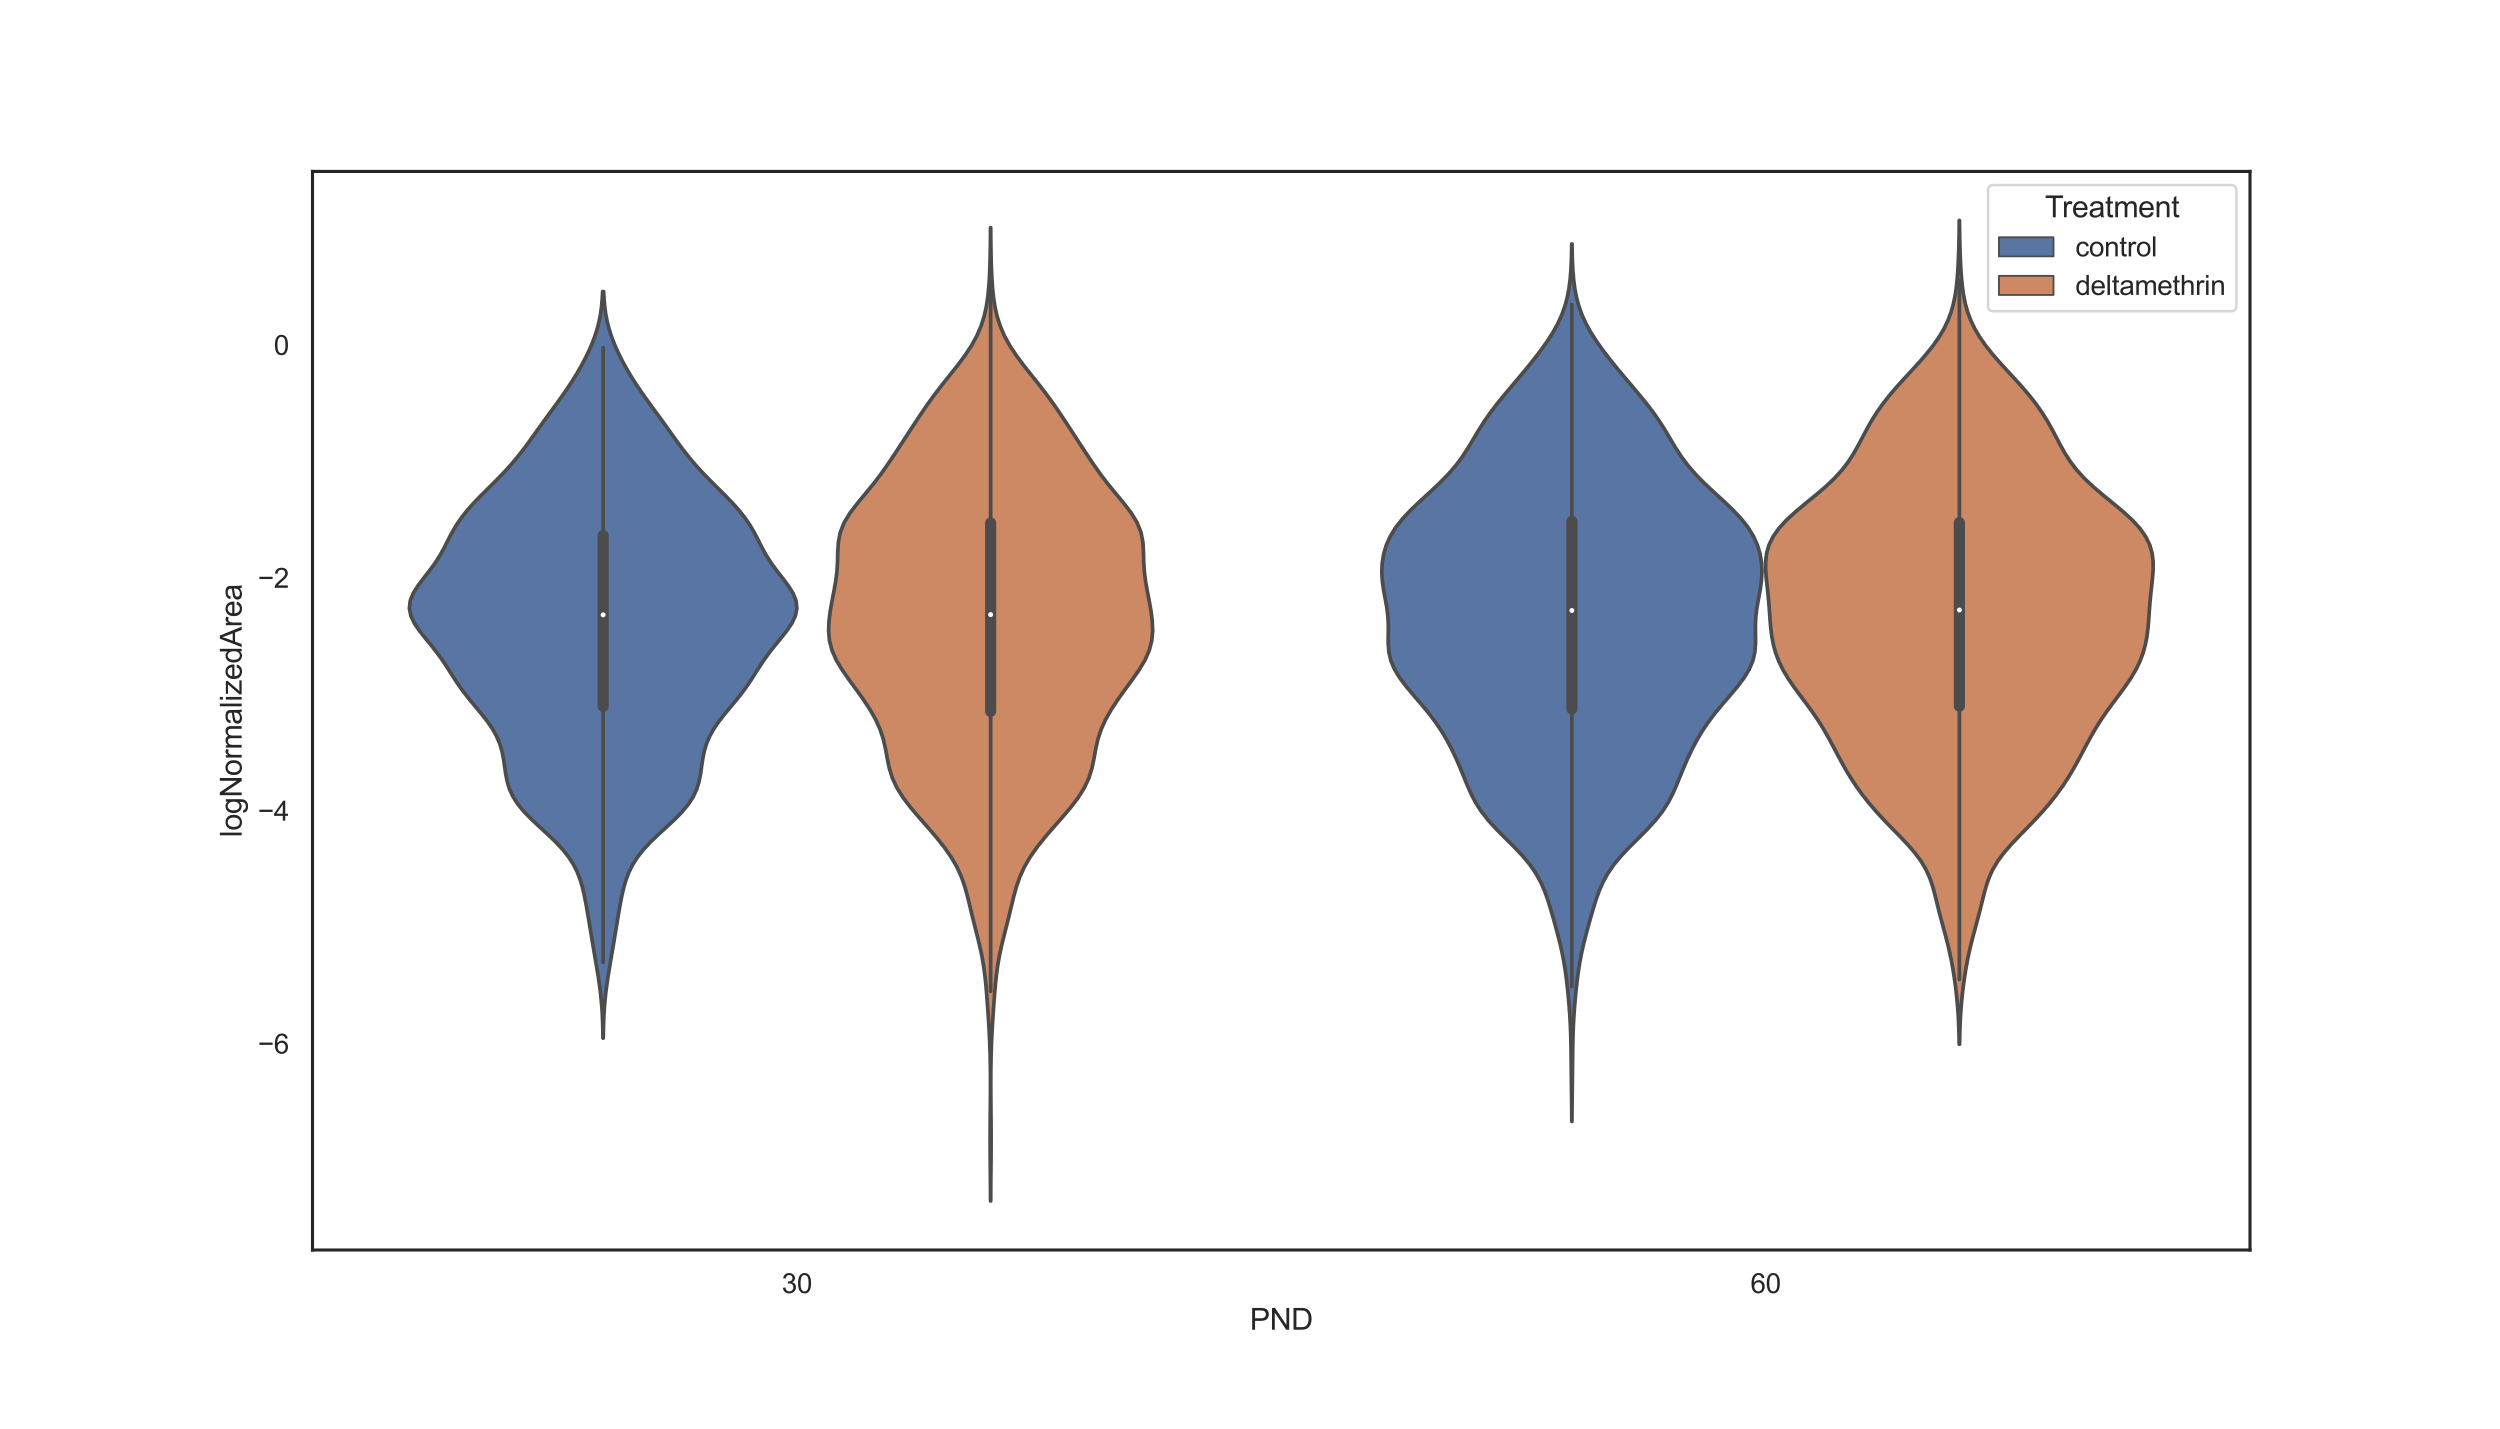 <?xml version="1.0" encoding="utf-8" standalone="no"?>
<!DOCTYPE svg PUBLIC "-//W3C//DTD SVG 1.1//EN"
  "http://www.w3.org/Graphics/SVG/1.1/DTD/svg11.dtd">
<svg xmlns:xlink="http://www.w3.org/1999/xlink" width="1008pt" height="576pt" viewBox="0 0 1008 576" xmlns="http://www.w3.org/2000/svg" version="1.1">
 <defs>
  <style type="text/css">*{stroke-linejoin: round; stroke-linecap: butt}</style>
 </defs>
 <g id="figure_1">
  <g id="patch_1">
   <path d="M 0 576 
L 1008 576 
L 1008 0 
L 0 0 
z
" style="fill: #ffffff"/>
  </g>
  <g id="axes_1">
   <g id="patch_2">
    <path d="M 126 504 
L 907.2 504 
L 907.2 69.12 
L 126 69.12 
z
" style="fill: #ffffff"/>
   </g>
   <g id="matplotlib.axis_1">
    <g id="xtick_1">
     <g id="text_1">
      <!-- 30 -->
      <g style="fill: #262626" transform="translate(315.183 521.374)scale(0.11 -0.11)">
       <defs>
        <path id="ArialMT-33" d="M 269 1209 
L 831 1284 
Q 928 806 1161 595 
Q 1394 384 1728 384 
Q 2125 384 2398 659 
Q 2672 934 2672 1341 
Q 2672 1728 2419 1979 
Q 2166 2231 1775 2231 
Q 1616 2231 1378 2169 
L 1441 2663 
Q 1497 2656 1531 2656 
Q 1891 2656 2178 2843 
Q 2466 3031 2466 3422 
Q 2466 3731 2256 3934 
Q 2047 4138 1716 4138 
Q 1388 4138 1169 3931 
Q 950 3725 888 3313 
L 325 3413 
Q 428 3978 793 4289 
Q 1159 4600 1703 4600 
Q 2078 4600 2393 4439 
Q 2709 4278 2876 4000 
Q 3044 3722 3044 3409 
Q 3044 3113 2884 2869 
Q 2725 2625 2413 2481 
Q 2819 2388 3044 2092 
Q 3269 1797 3269 1353 
Q 3269 753 2831 336 
Q 2394 -81 1725 -81 
Q 1122 -81 723 278 
Q 325 638 269 1209 
z
" transform="scale(0.016)"/>
        <path id="ArialMT-30" d="M 266 2259 
Q 266 3072 433 3567 
Q 600 4063 929 4331 
Q 1259 4600 1759 4600 
Q 2128 4600 2406 4451 
Q 2684 4303 2865 4023 
Q 3047 3744 3150 3342 
Q 3253 2941 3253 2259 
Q 3253 1453 3087 958 
Q 2922 463 2592 192 
Q 2263 -78 1759 -78 
Q 1097 -78 719 397 
Q 266 969 266 2259 
z
M 844 2259 
Q 844 1131 1108 757 
Q 1372 384 1759 384 
Q 2147 384 2411 759 
Q 2675 1134 2675 2259 
Q 2675 3391 2411 3762 
Q 2147 4134 1753 4134 
Q 1366 4134 1134 3806 
Q 844 3388 844 2259 
z
" transform="scale(0.016)"/>
       </defs>
       <use xlink:href="#ArialMT-33"/>
       <use xlink:href="#ArialMT-30" x="55.615"/>
      </g>
     </g>
    </g>
    <g id="xtick_2">
     <g id="text_2">
      <!-- 60 -->
      <g style="fill: #262626" transform="translate(705.783 521.374)scale(0.11 -0.11)">
       <defs>
        <path id="ArialMT-36" d="M 3184 3459 
L 2625 3416 
Q 2550 3747 2413 3897 
Q 2184 4138 1850 4138 
Q 1581 4138 1378 3988 
Q 1113 3794 959 3422 
Q 806 3050 800 2363 
Q 1003 2672 1297 2822 
Q 1591 2972 1913 2972 
Q 2475 2972 2870 2558 
Q 3266 2144 3266 1488 
Q 3266 1056 3080 686 
Q 2894 316 2569 119 
Q 2244 -78 1831 -78 
Q 1128 -78 684 439 
Q 241 956 241 2144 
Q 241 3472 731 4075 
Q 1159 4600 1884 4600 
Q 2425 4600 2770 4297 
Q 3116 3994 3184 3459 
z
M 888 1484 
Q 888 1194 1011 928 
Q 1134 663 1356 523 
Q 1578 384 1822 384 
Q 2178 384 2434 671 
Q 2691 959 2691 1453 
Q 2691 1928 2437 2201 
Q 2184 2475 1800 2475 
Q 1419 2475 1153 2201 
Q 888 1928 888 1484 
z
" transform="scale(0.016)"/>
       </defs>
       <use xlink:href="#ArialMT-36"/>
       <use xlink:href="#ArialMT-30" x="55.615"/>
      </g>
     </g>
    </g>
    <g id="text_3">
     <!-- PND -->
     <g style="fill: #262626" transform="translate(503.932 536.149)scale(0.12 -0.12)">
      <defs>
       <path id="ArialMT-50" d="M 494 0 
L 494 4581 
L 2222 4581 
Q 2678 4581 2919 4538 
Q 3256 4481 3484 4323 
Q 3713 4166 3852 3881 
Q 3991 3597 3991 3256 
Q 3991 2672 3619 2267 
Q 3247 1863 2275 1863 
L 1100 1863 
L 1100 0 
L 494 0 
z
M 1100 2403 
L 2284 2403 
Q 2872 2403 3119 2622 
Q 3366 2841 3366 3238 
Q 3366 3525 3220 3729 
Q 3075 3934 2838 4000 
Q 2684 4041 2272 4041 
L 1100 4041 
L 1100 2403 
z
" transform="scale(0.016)"/>
       <path id="ArialMT-4e" d="M 488 0 
L 488 4581 
L 1109 4581 
L 3516 984 
L 3516 4581 
L 4097 4581 
L 4097 0 
L 3475 0 
L 1069 3600 
L 1069 0 
L 488 0 
z
" transform="scale(0.016)"/>
       <path id="ArialMT-44" d="M 494 0 
L 494 4581 
L 2072 4581 
Q 2606 4581 2888 4516 
Q 3281 4425 3559 4188 
Q 3922 3881 4101 3404 
Q 4281 2928 4281 2316 
Q 4281 1794 4159 1391 
Q 4038 988 3847 723 
Q 3656 459 3429 307 
Q 3203 156 2883 78 
Q 2563 0 2147 0 
L 494 0 
z
M 1100 541 
L 2078 541 
Q 2531 541 2789 625 
Q 3047 709 3200 863 
Q 3416 1078 3536 1442 
Q 3656 1806 3656 2325 
Q 3656 3044 3420 3430 
Q 3184 3816 2847 3947 
Q 2603 4041 2063 4041 
L 1100 4041 
L 1100 541 
z
" transform="scale(0.016)"/>
      </defs>
      <use xlink:href="#ArialMT-50"/>
      <use xlink:href="#ArialMT-4e" x="66.699"/>
      <use xlink:href="#ArialMT-44" x="138.916"/>
     </g>
    </g>
   </g>
   <g id="matplotlib.axis_2">
    <g id="ytick_1">
     <g id="text_4">
      <!-- −6 -->
      <g style="fill: #262626" transform="translate(103.958 424.801)scale(0.11 -0.11)">
       <defs>
        <path id="ArialMT-2212" d="M 3381 1997 
L 356 1997 
L 356 2522 
L 3381 2522 
L 3381 1997 
z
" transform="scale(0.016)"/>
       </defs>
       <use xlink:href="#ArialMT-2212"/>
       <use xlink:href="#ArialMT-36" x="58.398"/>
      </g>
     </g>
    </g>
    <g id="ytick_2">
     <g id="text_5">
      <!-- −4 -->
      <g style="fill: #262626" transform="translate(103.958 330.898)scale(0.11 -0.11)">
       <defs>
        <path id="ArialMT-34" d="M 2069 0 
L 2069 1097 
L 81 1097 
L 81 1613 
L 2172 4581 
L 2631 4581 
L 2631 1613 
L 3250 1613 
L 3250 1097 
L 2631 1097 
L 2631 0 
L 2069 0 
z
M 2069 1613 
L 2069 3678 
L 634 1613 
L 2069 1613 
z
" transform="scale(0.016)"/>
       </defs>
       <use xlink:href="#ArialMT-2212"/>
       <use xlink:href="#ArialMT-34" x="58.398"/>
      </g>
     </g>
    </g>
    <g id="ytick_3">
     <g id="text_6">
      <!-- −2 -->
      <g style="fill: #262626" transform="translate(103.958 236.995)scale(0.11 -0.11)">
       <defs>
        <path id="ArialMT-32" d="M 3222 541 
L 3222 0 
L 194 0 
Q 188 203 259 391 
Q 375 700 629 1000 
Q 884 1300 1366 1694 
Q 2113 2306 2375 2664 
Q 2638 3022 2638 3341 
Q 2638 3675 2398 3904 
Q 2159 4134 1775 4134 
Q 1369 4134 1125 3890 
Q 881 3647 878 3216 
L 300 3275 
Q 359 3922 746 4261 
Q 1134 4600 1788 4600 
Q 2447 4600 2831 4234 
Q 3216 3869 3216 3328 
Q 3216 3053 3103 2787 
Q 2991 2522 2730 2228 
Q 2469 1934 1863 1422 
Q 1356 997 1212 845 
Q 1069 694 975 541 
L 3222 541 
z
" transform="scale(0.016)"/>
       </defs>
       <use xlink:href="#ArialMT-2212"/>
       <use xlink:href="#ArialMT-32" x="58.398"/>
      </g>
     </g>
    </g>
    <g id="ytick_4">
     <g id="text_7">
      <!-- 0 -->
      <g style="fill: #262626" transform="translate(110.383 143.093)scale(0.11 -0.11)">
       <use xlink:href="#ArialMT-30"/>
      </g>
     </g>
    </g>
    <g id="text_8">
     <!-- logNormalizedArea -->
     <g style="fill: #262626" transform="translate(97.433 337.581)rotate(-90)scale(0.12 -0.12)">
      <defs>
       <path id="ArialMT-6c" d="M 409 0 
L 409 4581 
L 972 4581 
L 972 0 
L 409 0 
z
" transform="scale(0.016)"/>
       <path id="ArialMT-6f" d="M 213 1659 
Q 213 2581 725 3025 
Q 1153 3394 1769 3394 
Q 2453 3394 2887 2945 
Q 3322 2497 3322 1706 
Q 3322 1066 3130 698 
Q 2938 331 2570 128 
Q 2203 -75 1769 -75 
Q 1072 -75 642 372 
Q 213 819 213 1659 
z
M 791 1659 
Q 791 1022 1069 705 
Q 1347 388 1769 388 
Q 2188 388 2466 706 
Q 2744 1025 2744 1678 
Q 2744 2294 2464 2611 
Q 2184 2928 1769 2928 
Q 1347 2928 1069 2612 
Q 791 2297 791 1659 
z
" transform="scale(0.016)"/>
       <path id="ArialMT-67" d="M 319 -275 
L 866 -356 
Q 900 -609 1056 -725 
Q 1266 -881 1628 -881 
Q 2019 -881 2231 -725 
Q 2444 -569 2519 -288 
Q 2563 -116 2559 434 
Q 2191 0 1641 0 
Q 956 0 581 494 
Q 206 988 206 1678 
Q 206 2153 378 2554 
Q 550 2956 876 3175 
Q 1203 3394 1644 3394 
Q 2231 3394 2613 2919 
L 2613 3319 
L 3131 3319 
L 3131 450 
Q 3131 -325 2973 -648 
Q 2816 -972 2473 -1159 
Q 2131 -1347 1631 -1347 
Q 1038 -1347 672 -1080 
Q 306 -813 319 -275 
z
M 784 1719 
Q 784 1066 1043 766 
Q 1303 466 1694 466 
Q 2081 466 2343 764 
Q 2606 1063 2606 1700 
Q 2606 2309 2336 2618 
Q 2066 2928 1684 2928 
Q 1309 2928 1046 2623 
Q 784 2319 784 1719 
z
" transform="scale(0.016)"/>
       <path id="ArialMT-72" d="M 416 0 
L 416 3319 
L 922 3319 
L 922 2816 
Q 1116 3169 1280 3281 
Q 1444 3394 1641 3394 
Q 1925 3394 2219 3213 
L 2025 2691 
Q 1819 2813 1613 2813 
Q 1428 2813 1281 2702 
Q 1134 2591 1072 2394 
Q 978 2094 978 1738 
L 978 0 
L 416 0 
z
" transform="scale(0.016)"/>
       <path id="ArialMT-6d" d="M 422 0 
L 422 3319 
L 925 3319 
L 925 2853 
Q 1081 3097 1340 3245 
Q 1600 3394 1931 3394 
Q 2300 3394 2536 3241 
Q 2772 3088 2869 2813 
Q 3263 3394 3894 3394 
Q 4388 3394 4653 3120 
Q 4919 2847 4919 2278 
L 4919 0 
L 4359 0 
L 4359 2091 
Q 4359 2428 4304 2576 
Q 4250 2725 4106 2815 
Q 3963 2906 3769 2906 
Q 3419 2906 3187 2673 
Q 2956 2441 2956 1928 
L 2956 0 
L 2394 0 
L 2394 2156 
Q 2394 2531 2256 2718 
Q 2119 2906 1806 2906 
Q 1569 2906 1367 2781 
Q 1166 2656 1075 2415 
Q 984 2175 984 1722 
L 984 0 
L 422 0 
z
" transform="scale(0.016)"/>
       <path id="ArialMT-61" d="M 2588 409 
Q 2275 144 1986 34 
Q 1697 -75 1366 -75 
Q 819 -75 525 192 
Q 231 459 231 875 
Q 231 1119 342 1320 
Q 453 1522 633 1644 
Q 813 1766 1038 1828 
Q 1203 1872 1538 1913 
Q 2219 1994 2541 2106 
Q 2544 2222 2544 2253 
Q 2544 2597 2384 2738 
Q 2169 2928 1744 2928 
Q 1347 2928 1158 2789 
Q 969 2650 878 2297 
L 328 2372 
Q 403 2725 575 2942 
Q 747 3159 1072 3276 
Q 1397 3394 1825 3394 
Q 2250 3394 2515 3294 
Q 2781 3194 2906 3042 
Q 3031 2891 3081 2659 
Q 3109 2516 3109 2141 
L 3109 1391 
Q 3109 606 3145 398 
Q 3181 191 3288 0 
L 2700 0 
Q 2613 175 2588 409 
z
M 2541 1666 
Q 2234 1541 1622 1453 
Q 1275 1403 1131 1340 
Q 988 1278 909 1158 
Q 831 1038 831 891 
Q 831 666 1001 516 
Q 1172 366 1500 366 
Q 1825 366 2078 508 
Q 2331 650 2450 897 
Q 2541 1088 2541 1459 
L 2541 1666 
z
" transform="scale(0.016)"/>
       <path id="ArialMT-69" d="M 425 3934 
L 425 4581 
L 988 4581 
L 988 3934 
L 425 3934 
z
M 425 0 
L 425 3319 
L 988 3319 
L 988 0 
L 425 0 
z
" transform="scale(0.016)"/>
       <path id="ArialMT-7a" d="M 125 0 
L 125 456 
L 2238 2881 
Q 1878 2863 1603 2863 
L 250 2863 
L 250 3319 
L 2963 3319 
L 2963 2947 
L 1166 841 
L 819 456 
Q 1197 484 1528 484 
L 3063 484 
L 3063 0 
L 125 0 
z
" transform="scale(0.016)"/>
       <path id="ArialMT-65" d="M 2694 1069 
L 3275 997 
Q 3138 488 2766 206 
Q 2394 -75 1816 -75 
Q 1088 -75 661 373 
Q 234 822 234 1631 
Q 234 2469 665 2931 
Q 1097 3394 1784 3394 
Q 2450 3394 2872 2941 
Q 3294 2488 3294 1666 
Q 3294 1616 3291 1516 
L 816 1516 
Q 847 969 1125 678 
Q 1403 388 1819 388 
Q 2128 388 2347 550 
Q 2566 713 2694 1069 
z
M 847 1978 
L 2700 1978 
Q 2663 2397 2488 2606 
Q 2219 2931 1791 2931 
Q 1403 2931 1139 2672 
Q 875 2413 847 1978 
z
" transform="scale(0.016)"/>
       <path id="ArialMT-64" d="M 2575 0 
L 2575 419 
Q 2259 -75 1647 -75 
Q 1250 -75 917 144 
Q 584 363 401 755 
Q 219 1147 219 1656 
Q 219 2153 384 2558 
Q 550 2963 881 3178 
Q 1213 3394 1622 3394 
Q 1922 3394 2156 3267 
Q 2391 3141 2538 2938 
L 2538 4581 
L 3097 4581 
L 3097 0 
L 2575 0 
z
M 797 1656 
Q 797 1019 1065 703 
Q 1334 388 1700 388 
Q 2069 388 2326 689 
Q 2584 991 2584 1609 
Q 2584 2291 2321 2609 
Q 2059 2928 1675 2928 
Q 1300 2928 1048 2622 
Q 797 2316 797 1656 
z
" transform="scale(0.016)"/>
       <path id="ArialMT-41" d="M -9 0 
L 1750 4581 
L 2403 4581 
L 4278 0 
L 3588 0 
L 3053 1388 
L 1138 1388 
L 634 0 
L -9 0 
z
M 1313 1881 
L 2866 1881 
L 2388 3150 
Q 2169 3728 2063 4100 
Q 1975 3659 1816 3225 
L 1313 1881 
z
" transform="scale(0.016)"/>
      </defs>
      <use xlink:href="#ArialMT-6c"/>
      <use xlink:href="#ArialMT-6f" x="22.217"/>
      <use xlink:href="#ArialMT-67" x="77.832"/>
      <use xlink:href="#ArialMT-4e" x="133.447"/>
      <use xlink:href="#ArialMT-6f" x="205.664"/>
      <use xlink:href="#ArialMT-72" x="261.279"/>
      <use xlink:href="#ArialMT-6d" x="294.58"/>
      <use xlink:href="#ArialMT-61" x="377.881"/>
      <use xlink:href="#ArialMT-6c" x="433.496"/>
      <use xlink:href="#ArialMT-69" x="455.713"/>
      <use xlink:href="#ArialMT-7a" x="477.93"/>
      <use xlink:href="#ArialMT-65" x="527.93"/>
      <use xlink:href="#ArialMT-64" x="583.545"/>
      <use xlink:href="#ArialMT-41" x="639.16"/>
      <use xlink:href="#ArialMT-72" x="705.859"/>
      <use xlink:href="#ArialMT-65" x="739.16"/>
      <use xlink:href="#ArialMT-61" x="794.775"/>
     </g>
    </g>
   </g>
   <g id="patch_3">
    <path d="M 321.3 139.156 
L 321.3 139.156 
L 321.3 139.156 
L 321.3 139.156 
z
" clip-path="url(#pa6f3d45449)" style="fill: #5875a4; stroke: #4c4c4c; stroke-width: 0.75; stroke-linejoin: miter"/>
   </g>
   <g id="PolyCollection_1">
    <defs>
     <path id="md9837cd5cd" d="M 243.237 -157.426 
L 243.123 -157.426 
L 243.074 -160.467 
L 242.993 -163.507 
L 242.868 -166.548 
L 242.686 -169.589 
L 242.437 -172.63 
L 242.116 -175.671 
L 241.727 -178.711 
L 241.279 -181.752 
L 240.79 -184.793 
L 240.278 -187.834 
L 239.76 -190.875 
L 239.244 -193.916 
L 238.733 -196.956 
L 238.228 -199.997 
L 237.724 -203.038 
L 237.217 -206.079 
L 236.7 -209.12 
L 236.154 -212.16 
L 235.549 -215.201 
L 234.834 -218.242 
L 233.939 -221.283 
L 232.778 -224.324 
L 231.261 -227.364 
L 229.315 -230.405 
L 226.907 -233.446 
L 224.067 -236.487 
L 220.9 -239.528 
L 217.58 -242.568 
L 214.323 -245.609 
L 211.348 -248.65 
L 208.829 -251.691 
L 206.863 -254.732 
L 205.451 -257.773 
L 204.513 -260.813 
L 203.909 -263.854 
L 203.47 -266.895 
L 203.028 -269.936 
L 202.426 -272.977 
L 201.534 -276.017 
L 200.262 -279.058 
L 198.569 -282.099 
L 196.484 -285.14 
L 194.101 -288.181 
L 191.569 -291.221 
L 189.051 -294.262 
L 186.682 -297.303 
L 184.52 -300.344 
L 182.533 -303.385 
L 180.61 -306.426 
L 178.615 -309.466 
L 176.439 -312.507 
L 174.06 -315.548 
L 171.566 -318.589 
L 169.154 -321.63 
L 167.091 -324.67 
L 165.654 -327.711 
L 165.06 -330.752 
L 165.405 -333.793 
L 166.631 -336.834 
L 168.538 -339.874 
L 170.833 -342.915 
L 173.211 -345.956 
L 175.431 -348.997 
L 177.375 -352.038 
L 179.056 -355.078 
L 180.597 -358.119 
L 182.171 -361.16 
L 183.94 -364.201 
L 186.015 -367.242 
L 188.43 -370.283 
L 191.151 -373.323 
L 194.095 -376.364 
L 197.151 -379.405 
L 200.203 -382.446 
L 203.151 -385.487 
L 205.926 -388.527 
L 208.501 -391.568 
L 210.892 -394.609 
L 213.148 -397.65 
L 215.333 -400.691 
L 217.504 -403.731 
L 219.696 -406.772 
L 221.916 -409.813 
L 224.143 -412.854 
L 226.339 -415.895 
L 228.463 -418.936 
L 230.482 -421.976 
L 232.376 -425.017 
L 234.14 -428.058 
L 235.77 -431.099 
L 237.263 -434.14 
L 238.605 -437.18 
L 239.776 -440.221 
L 240.757 -443.262 
L 241.538 -446.303 
L 242.126 -449.344 
L 242.54 -452.384 
L 242.815 -455.425 
L 242.984 -458.466 
L 243.376 -458.466 
L 243.376 -458.466 
L 243.545 -455.425 
L 243.82 -452.384 
L 244.234 -449.344 
L 244.822 -446.303 
L 245.603 -443.262 
L 246.584 -440.221 
L 247.755 -437.18 
L 249.097 -434.14 
L 250.59 -431.099 
L 252.22 -428.058 
L 253.984 -425.017 
L 255.878 -421.976 
L 257.897 -418.936 
L 260.021 -415.895 
L 262.217 -412.854 
L 264.444 -409.813 
L 266.664 -406.772 
L 268.856 -403.731 
L 271.027 -400.691 
L 273.212 -397.65 
L 275.468 -394.609 
L 277.859 -391.568 
L 280.434 -388.527 
L 283.209 -385.487 
L 286.157 -382.446 
L 289.209 -379.405 
L 292.265 -376.364 
L 295.209 -373.323 
L 297.93 -370.283 
L 300.345 -367.242 
L 302.42 -364.201 
L 304.189 -361.16 
L 305.763 -358.119 
L 307.304 -355.078 
L 308.985 -352.038 
L 310.929 -348.997 
L 313.149 -345.956 
L 315.527 -342.915 
L 317.822 -339.874 
L 319.729 -336.834 
L 320.955 -333.793 
L 321.3 -330.752 
L 320.706 -327.711 
L 319.269 -324.67 
L 317.206 -321.63 
L 314.794 -318.589 
L 312.3 -315.548 
L 309.921 -312.507 
L 307.745 -309.466 
L 305.75 -306.426 
L 303.827 -303.385 
L 301.84 -300.344 
L 299.678 -297.303 
L 297.309 -294.262 
L 294.791 -291.221 
L 292.259 -288.181 
L 289.876 -285.14 
L 287.791 -282.099 
L 286.098 -279.058 
L 284.826 -276.017 
L 283.934 -272.977 
L 283.332 -269.936 
L 282.89 -266.895 
L 282.451 -263.854 
L 281.847 -260.813 
L 280.909 -257.773 
L 279.497 -254.732 
L 277.531 -251.691 
L 275.012 -248.65 
L 272.037 -245.609 
L 268.78 -242.568 
L 265.46 -239.528 
L 262.293 -236.487 
L 259.453 -233.446 
L 257.045 -230.405 
L 255.099 -227.364 
L 253.582 -224.324 
L 252.421 -221.283 
L 251.526 -218.242 
L 250.811 -215.201 
L 250.206 -212.16 
L 249.66 -209.12 
L 249.143 -206.079 
L 248.636 -203.038 
L 248.132 -199.997 
L 247.627 -196.956 
L 247.116 -193.916 
L 246.6 -190.875 
L 246.082 -187.834 
L 245.57 -184.793 
L 245.081 -181.752 
L 244.633 -178.711 
L 244.244 -175.671 
L 243.923 -172.63 
L 243.674 -169.589 
L 243.492 -166.548 
L 243.367 -163.507 
L 243.286 -160.467 
L 243.237 -157.426 
z
" style="stroke: #4c4c4c; stroke-width: 1.5"/>
    </defs>
    <g clip-path="url(#pa6f3d45449)">
     <use xlink:href="#md9837cd5cd" x="0" y="576" style="fill: #5875a4; stroke: #4c4c4c; stroke-width: 1.5"/>
    </g>
   </g>
   <g id="patch_4">
    <path d="M 321.3 139.156 
L 321.3 139.156 
L 321.3 139.156 
L 321.3 139.156 
z
" clip-path="url(#pa6f3d45449)" style="fill: #cc8963; stroke: #4c4c4c; stroke-width: 0.75; stroke-linejoin: miter"/>
   </g>
   <g id="PolyCollection_2">
    <defs>
     <path id="m9a1eb52a6e" d="M 399.447 -91.767 
L 399.393 -91.767 
L 399.371 -95.731 
L 399.34 -99.695 
L 399.303 -103.66 
L 399.265 -107.624 
L 399.235 -111.588 
L 399.221 -115.552 
L 399.227 -119.516 
L 399.251 -123.48 
L 399.286 -127.444 
L 399.321 -131.408 
L 399.348 -135.372 
L 399.357 -139.337 
L 399.343 -143.301 
L 399.296 -147.265 
L 399.209 -151.229 
L 399.075 -155.193 
L 398.893 -159.157 
L 398.668 -163.121 
L 398.412 -167.085 
L 398.137 -171.049 
L 397.84 -175.013 
L 397.501 -178.978 
L 397.081 -182.942 
L 396.534 -186.906 
L 395.829 -190.87 
L 394.969 -194.834 
L 393.999 -198.798 
L 392.987 -202.762 
L 391.997 -206.726 
L 391.046 -210.69 
L 390.079 -214.654 
L 388.976 -218.619 
L 387.58 -222.583 
L 385.759 -226.547 
L 383.446 -230.511 
L 380.661 -234.475 
L 377.496 -238.439 
L 374.085 -242.403 
L 370.597 -246.367 
L 367.227 -250.331 
L 364.191 -254.295 
L 361.687 -258.26 
L 359.827 -262.224 
L 358.579 -266.188 
L 357.746 -270.152 
L 357.029 -274.116 
L 356.119 -278.08 
L 354.801 -282.044 
L 352.995 -286.008 
L 350.737 -289.972 
L 348.125 -293.937 
L 345.285 -297.901 
L 342.372 -301.865 
L 339.598 -305.829 
L 337.219 -309.793 
L 335.462 -313.757 
L 334.435 -317.721 
L 334.087 -321.685 
L 334.255 -325.649 
L 334.758 -329.613 
L 335.453 -333.578 
L 336.224 -337.542 
L 336.936 -341.506 
L 337.448 -345.47 
L 337.694 -349.434 
L 337.786 -353.398 
L 338.023 -357.362 
L 338.79 -361.326 
L 340.364 -365.29 
L 342.782 -369.254 
L 345.821 -373.219 
L 349.121 -377.183 
L 352.359 -381.147 
L 355.369 -385.111 
L 358.151 -389.075 
L 360.798 -393.039 
L 363.394 -397.003 
L 365.98 -400.967 
L 368.566 -404.931 
L 371.183 -408.896 
L 373.893 -412.86 
L 376.763 -416.824 
L 379.812 -420.788 
L 382.975 -424.752 
L 386.119 -428.716 
L 389.075 -432.68 
L 391.692 -436.644 
L 393.869 -440.608 
L 395.572 -444.572 
L 396.828 -448.537 
L 397.709 -452.501 
L 398.302 -456.465 
L 398.692 -460.429 
L 398.949 -464.393 
L 399.119 -468.357 
L 399.234 -472.321 
L 399.31 -476.285 
L 399.359 -480.249 
L 399.388 -484.213 
L 399.452 -484.213 
L 399.452 -484.213 
L 399.481 -480.249 
L 399.53 -476.285 
L 399.606 -472.321 
L 399.721 -468.357 
L 399.891 -464.393 
L 400.148 -460.429 
L 400.538 -456.465 
L 401.131 -452.501 
L 402.012 -448.537 
L 403.268 -444.572 
L 404.971 -440.608 
L 407.148 -436.644 
L 409.765 -432.68 
L 412.721 -428.716 
L 415.865 -424.752 
L 419.028 -420.788 
L 422.077 -416.824 
L 424.947 -412.86 
L 427.657 -408.896 
L 430.274 -404.931 
L 432.86 -400.967 
L 435.446 -397.003 
L 438.042 -393.039 
L 440.689 -389.075 
L 443.471 -385.111 
L 446.481 -381.147 
L 449.719 -377.183 
L 453.019 -373.219 
L 456.058 -369.254 
L 458.476 -365.29 
L 460.05 -361.326 
L 460.817 -357.362 
L 461.054 -353.398 
L 461.146 -349.434 
L 461.392 -345.47 
L 461.904 -341.506 
L 462.616 -337.542 
L 463.387 -333.578 
L 464.082 -329.613 
L 464.585 -325.649 
L 464.753 -321.685 
L 464.405 -317.721 
L 463.378 -313.757 
L 461.621 -309.793 
L 459.242 -305.829 
L 456.468 -301.865 
L 453.555 -297.901 
L 450.715 -293.937 
L 448.103 -289.972 
L 445.845 -286.008 
L 444.039 -282.044 
L 442.721 -278.08 
L 441.811 -274.116 
L 441.094 -270.152 
L 440.261 -266.188 
L 439.013 -262.224 
L 437.153 -258.26 
L 434.649 -254.295 
L 431.613 -250.331 
L 428.243 -246.367 
L 424.755 -242.403 
L 421.344 -238.439 
L 418.179 -234.475 
L 415.394 -230.511 
L 413.081 -226.547 
L 411.26 -222.583 
L 409.864 -218.619 
L 408.761 -214.654 
L 407.794 -210.69 
L 406.843 -206.726 
L 405.853 -202.762 
L 404.841 -198.798 
L 403.871 -194.834 
L 403.011 -190.87 
L 402.306 -186.906 
L 401.759 -182.942 
L 401.339 -178.978 
L 401 -175.013 
L 400.703 -171.049 
L 400.428 -167.085 
L 400.172 -163.121 
L 399.947 -159.157 
L 399.765 -155.193 
L 399.631 -151.229 
L 399.544 -147.265 
L 399.497 -143.301 
L 399.483 -139.337 
L 399.492 -135.372 
L 399.519 -131.408 
L 399.554 -127.444 
L 399.589 -123.48 
L 399.613 -119.516 
L 399.619 -115.552 
L 399.605 -111.588 
L 399.575 -107.624 
L 399.537 -103.66 
L 399.5 -99.695 
L 399.469 -95.731 
L 399.447 -91.767 
z
" style="stroke: #4c4c4c; stroke-width: 1.5"/>
    </defs>
    <g clip-path="url(#pa6f3d45449)">
     <use xlink:href="#m9a1eb52a6e" x="0" y="576" style="fill: #cc8963; stroke: #4c4c4c; stroke-width: 1.5"/>
    </g>
   </g>
   <g id="PolyCollection_3">
    <defs>
     <path id="ma3357a064f" d="M 633.812 -123.854 
L 633.748 -123.854 
L 633.725 -127.428 
L 633.693 -131.001 
L 633.654 -134.575 
L 633.61 -138.148 
L 633.566 -141.722 
L 633.526 -145.295 
L 633.49 -148.869 
L 633.449 -152.442 
L 633.389 -156.016 
L 633.292 -159.59 
L 633.144 -163.163 
L 632.939 -166.737 
L 632.679 -170.31 
L 632.371 -173.884 
L 632.018 -177.457 
L 631.613 -181.031 
L 631.135 -184.604 
L 630.559 -188.178 
L 629.868 -191.751 
L 629.062 -195.325 
L 628.162 -198.899 
L 627.2 -202.472 
L 626.204 -206.046 
L 625.171 -209.619 
L 624.061 -213.193 
L 622.784 -216.766 
L 621.217 -220.34 
L 619.235 -223.913 
L 616.751 -227.487 
L 613.762 -231.061 
L 610.369 -234.634 
L 606.77 -238.208 
L 603.222 -241.781 
L 599.969 -245.355 
L 597.178 -248.928 
L 594.896 -252.502 
L 593.049 -256.075 
L 591.485 -259.649 
L 590.036 -263.222 
L 588.57 -266.796 
L 587.006 -270.37 
L 585.299 -273.943 
L 583.412 -277.517 
L 581.296 -281.09 
L 578.903 -284.664 
L 576.214 -288.237 
L 573.27 -291.811 
L 570.194 -295.384 
L 567.181 -298.958 
L 564.467 -302.531 
L 562.282 -306.105 
L 560.776 -309.679 
L 559.966 -313.252 
L 559.708 -316.826 
L 559.74 -320.399 
L 559.773 -323.973 
L 559.596 -327.546 
L 559.145 -331.12 
L 558.504 -334.693 
L 557.844 -338.267 
L 557.344 -341.841 
L 557.138 -345.414 
L 557.304 -348.988 
L 557.888 -352.561 
L 558.939 -356.135 
L 560.525 -359.708 
L 562.712 -363.282 
L 565.521 -366.855 
L 568.884 -370.429 
L 572.635 -374.002 
L 576.54 -377.576 
L 580.351 -381.15 
L 583.863 -384.723 
L 586.96 -388.297 
L 589.629 -391.87 
L 591.955 -395.444 
L 594.091 -399.017 
L 596.218 -402.591 
L 598.487 -406.164 
L 600.985 -409.738 
L 603.717 -413.312 
L 606.63 -416.885 
L 609.639 -420.459 
L 612.663 -424.032 
L 615.639 -427.606 
L 618.52 -431.179 
L 621.26 -434.753 
L 623.805 -438.326 
L 626.095 -441.9 
L 628.074 -445.473 
L 629.706 -449.047 
L 630.987 -452.621 
L 631.943 -456.194 
L 632.621 -459.768 
L 633.078 -463.341 
L 633.374 -466.915 
L 633.555 -470.488 
L 633.662 -474.062 
L 633.721 -477.635 
L 633.839 -477.635 
L 633.839 -477.635 
L 633.898 -474.062 
L 634.005 -470.488 
L 634.186 -466.915 
L 634.482 -463.341 
L 634.939 -459.768 
L 635.617 -456.194 
L 636.573 -452.621 
L 637.854 -449.047 
L 639.486 -445.473 
L 641.465 -441.9 
L 643.755 -438.326 
L 646.3 -434.753 
L 649.04 -431.179 
L 651.921 -427.606 
L 654.897 -424.032 
L 657.921 -420.459 
L 660.93 -416.885 
L 663.843 -413.312 
L 666.575 -409.738 
L 669.073 -406.164 
L 671.342 -402.591 
L 673.469 -399.017 
L 675.605 -395.444 
L 677.931 -391.87 
L 680.6 -388.297 
L 683.697 -384.723 
L 687.209 -381.15 
L 691.02 -377.576 
L 694.925 -374.002 
L 698.676 -370.429 
L 702.039 -366.855 
L 704.848 -363.282 
L 707.035 -359.708 
L 708.621 -356.135 
L 709.672 -352.561 
L 710.256 -348.988 
L 710.422 -345.414 
L 710.216 -341.841 
L 709.716 -338.267 
L 709.056 -334.693 
L 708.415 -331.12 
L 707.964 -327.546 
L 707.787 -323.973 
L 707.82 -320.399 
L 707.852 -316.826 
L 707.594 -313.252 
L 706.784 -309.679 
L 705.278 -306.105 
L 703.093 -302.531 
L 700.379 -298.958 
L 697.366 -295.384 
L 694.29 -291.811 
L 691.346 -288.237 
L 688.657 -284.664 
L 686.264 -281.09 
L 684.148 -277.517 
L 682.261 -273.943 
L 680.554 -270.37 
L 678.99 -266.796 
L 677.524 -263.222 
L 676.075 -259.649 
L 674.511 -256.075 
L 672.664 -252.502 
L 670.382 -248.928 
L 667.591 -245.355 
L 664.338 -241.781 
L 660.79 -238.208 
L 657.191 -234.634 
L 653.798 -231.061 
L 650.809 -227.487 
L 648.325 -223.913 
L 646.343 -220.34 
L 644.776 -216.766 
L 643.499 -213.193 
L 642.389 -209.619 
L 641.356 -206.046 
L 640.36 -202.472 
L 639.398 -198.899 
L 638.498 -195.325 
L 637.692 -191.751 
L 637.001 -188.178 
L 636.425 -184.604 
L 635.947 -181.031 
L 635.542 -177.457 
L 635.189 -173.884 
L 634.881 -170.31 
L 634.621 -166.737 
L 634.416 -163.163 
L 634.268 -159.59 
L 634.171 -156.016 
L 634.111 -152.442 
L 634.07 -148.869 
L 634.034 -145.295 
L 633.994 -141.722 
L 633.95 -138.148 
L 633.906 -134.575 
L 633.867 -131.001 
L 633.835 -127.428 
L 633.812 -123.854 
z
" style="stroke: #4c4c4c; stroke-width: 1.5"/>
    </defs>
    <g clip-path="url(#pa6f3d45449)">
     <use xlink:href="#ma3357a064f" x="0" y="576" style="fill: #5875a4; stroke: #4c4c4c; stroke-width: 1.5"/>
    </g>
   </g>
   <g id="PolyCollection_4">
    <defs>
     <path id="m1a12d5aac4" d="M 790.095 -154.946 
L 789.945 -154.946 
L 789.883 -158.302 
L 789.784 -161.657 
L 789.638 -165.012 
L 789.435 -168.367 
L 789.169 -171.723 
L 788.837 -175.078 
L 788.439 -178.433 
L 787.975 -181.788 
L 787.441 -185.143 
L 786.83 -188.499 
L 786.134 -191.854 
L 785.351 -195.209 
L 784.492 -198.564 
L 783.585 -201.919 
L 782.674 -205.275 
L 781.795 -208.63 
L 780.962 -211.985 
L 780.136 -215.34 
L 779.22 -218.696 
L 778.075 -222.051 
L 776.557 -225.406 
L 774.563 -228.761 
L 772.076 -232.116 
L 769.168 -235.472 
L 765.986 -238.827 
L 762.699 -242.182 
L 759.461 -245.537 
L 756.379 -248.893 
L 753.508 -252.248 
L 750.864 -255.603 
L 748.444 -258.958 
L 746.234 -262.313 
L 744.207 -265.669 
L 742.327 -269.024 
L 740.536 -272.379 
L 738.767 -275.734 
L 736.944 -279.089 
L 734.999 -282.445 
L 732.883 -285.8 
L 730.582 -289.155 
L 728.131 -292.51 
L 725.615 -295.866 
L 723.154 -299.221 
L 720.874 -302.576 
L 718.882 -305.931 
L 717.244 -309.286 
L 715.973 -312.642 
L 715.043 -315.997 
L 714.401 -319.352 
L 713.975 -322.707 
L 713.685 -326.062 
L 713.451 -329.418 
L 713.201 -332.773 
L 712.893 -336.128 
L 712.528 -339.483 
L 712.163 -342.839 
L 711.906 -346.194 
L 711.9 -349.549 
L 712.3 -352.904 
L 713.256 -356.259 
L 714.885 -359.615 
L 717.247 -362.97 
L 720.32 -366.325 
L 723.976 -369.68 
L 727.998 -373.035 
L 732.113 -376.391 
L 736.051 -379.746 
L 739.604 -383.101 
L 742.666 -386.456 
L 745.236 -389.812 
L 747.399 -393.167 
L 749.29 -396.522 
L 751.057 -399.877 
L 752.839 -403.232 
L 754.749 -406.588 
L 756.867 -409.943 
L 759.243 -413.298 
L 761.882 -416.653 
L 764.755 -420.008 
L 767.791 -423.364 
L 770.894 -426.719 
L 773.952 -430.074 
L 776.857 -433.429 
L 779.513 -436.785 
L 781.852 -440.14 
L 783.831 -443.495 
L 785.438 -446.85 
L 786.692 -450.205 
L 787.633 -453.561 
L 788.316 -456.916 
L 788.801 -460.271 
L 789.146 -463.626 
L 789.394 -466.981 
L 789.576 -470.337 
L 789.714 -473.692 
L 789.817 -477.047 
L 789.891 -480.402 
L 789.943 -483.758 
L 789.977 -487.113 
L 790.063 -487.113 
L 790.063 -487.113 
L 790.097 -483.758 
L 790.149 -480.402 
L 790.223 -477.047 
L 790.326 -473.692 
L 790.464 -470.337 
L 790.646 -466.981 
L 790.894 -463.626 
L 791.239 -460.271 
L 791.724 -456.916 
L 792.407 -453.561 
L 793.348 -450.205 
L 794.602 -446.85 
L 796.209 -443.495 
L 798.188 -440.14 
L 800.527 -436.785 
L 803.183 -433.429 
L 806.088 -430.074 
L 809.146 -426.719 
L 812.249 -423.364 
L 815.285 -420.008 
L 818.158 -416.653 
L 820.797 -413.298 
L 823.173 -409.943 
L 825.291 -406.588 
L 827.201 -403.232 
L 828.983 -399.877 
L 830.75 -396.522 
L 832.641 -393.167 
L 834.804 -389.812 
L 837.374 -386.456 
L 840.436 -383.101 
L 843.989 -379.746 
L 847.927 -376.391 
L 852.042 -373.035 
L 856.064 -369.68 
L 859.72 -366.325 
L 862.793 -362.97 
L 865.155 -359.615 
L 866.784 -356.259 
L 867.74 -352.904 
L 868.14 -349.549 
L 868.134 -346.194 
L 867.877 -342.839 
L 867.512 -339.483 
L 867.147 -336.128 
L 866.839 -332.773 
L 866.589 -329.418 
L 866.355 -326.062 
L 866.065 -322.707 
L 865.639 -319.352 
L 864.997 -315.997 
L 864.067 -312.642 
L 862.796 -309.286 
L 861.158 -305.931 
L 859.166 -302.576 
L 856.886 -299.221 
L 854.425 -295.866 
L 851.909 -292.51 
L 849.458 -289.155 
L 847.157 -285.8 
L 845.041 -282.445 
L 843.096 -279.089 
L 841.273 -275.734 
L 839.504 -272.379 
L 837.713 -269.024 
L 835.833 -265.669 
L 833.806 -262.313 
L 831.596 -258.958 
L 829.176 -255.603 
L 826.532 -252.248 
L 823.661 -248.893 
L 820.579 -245.537 
L 817.341 -242.182 
L 814.054 -238.827 
L 810.872 -235.472 
L 807.964 -232.116 
L 805.477 -228.761 
L 803.483 -225.406 
L 801.965 -222.051 
L 800.82 -218.696 
L 799.904 -215.34 
L 799.078 -211.985 
L 798.245 -208.63 
L 797.366 -205.275 
L 796.455 -201.919 
L 795.548 -198.564 
L 794.689 -195.209 
L 793.906 -191.854 
L 793.21 -188.499 
L 792.599 -185.143 
L 792.065 -181.788 
L 791.601 -178.433 
L 791.203 -175.078 
L 790.871 -171.723 
L 790.605 -168.367 
L 790.402 -165.012 
L 790.256 -161.657 
L 790.157 -158.302 
L 790.095 -154.946 
z
" style="stroke: #4c4c4c; stroke-width: 1.5"/>
    </defs>
    <g clip-path="url(#pa6f3d45449)">
     <use xlink:href="#m1a12d5aac4" x="0" y="576" style="fill: #cc8963; stroke: #4c4c4c; stroke-width: 1.5"/>
    </g>
   </g>
   <g id="line2d_1">
    <path d="M 243.18 387.97 
L 243.18 140.188 
" clip-path="url(#pa6f3d45449)" style="fill: none; stroke: #4c4c4c; stroke-width: 1.5; stroke-linecap: round"/>
   </g>
   <g id="line2d_2">
    <path d="M 243.18 284.813 
L 243.18 215.955 
" clip-path="url(#pa6f3d45449)" style="fill: none; stroke: #4c4c4c; stroke-width: 4.5; stroke-linecap: round"/>
   </g>
   <g id="line2d_3">
    <path d="M 399.42 399.694 
L 399.42 116.352 
" clip-path="url(#pa6f3d45449)" style="fill: none; stroke: #4c4c4c; stroke-width: 1.5; stroke-linecap: round"/>
   </g>
   <g id="line2d_4">
    <path d="M 399.42 286.801 
L 399.42 210.911 
" clip-path="url(#pa6f3d45449)" style="fill: none; stroke: #4c4c4c; stroke-width: 4.5; stroke-linecap: round"/>
   </g>
   <g id="line2d_5">
    <path d="M 633.78 397.769 
L 633.78 122.799 
" clip-path="url(#pa6f3d45449)" style="fill: none; stroke: #4c4c4c; stroke-width: 1.5; stroke-linecap: round"/>
   </g>
   <g id="line2d_6">
    <path d="M 633.78 285.859 
L 633.78 210.22 
" clip-path="url(#pa6f3d45449)" style="fill: none; stroke: #4c4c4c; stroke-width: 4.5; stroke-linecap: round"/>
   </g>
   <g id="line2d_7">
    <path d="M 790.02 394.915 
L 790.02 112.875 
" clip-path="url(#pa6f3d45449)" style="fill: none; stroke: #4c4c4c; stroke-width: 1.5; stroke-linecap: round"/>
   </g>
   <g id="line2d_8">
    <path d="M 790.02 284.734 
L 790.02 210.706 
" clip-path="url(#pa6f3d45449)" style="fill: none; stroke: #4c4c4c; stroke-width: 4.5; stroke-linecap: round"/>
   </g>
   <g id="patch_5">
    <path d="M 126 504 
L 126 69.12 
" style="fill: none; stroke: #262626; stroke-width: 1.25; stroke-linejoin: miter; stroke-linecap: square"/>
   </g>
   <g id="patch_6">
    <path d="M 907.2 504 
L 907.2 69.12 
" style="fill: none; stroke: #262626; stroke-width: 1.25; stroke-linejoin: miter; stroke-linecap: square"/>
   </g>
   <g id="patch_7">
    <path d="M 126 504 
L 907.2 504 
" style="fill: none; stroke: #262626; stroke-width: 1.25; stroke-linejoin: miter; stroke-linecap: square"/>
   </g>
   <g id="patch_8">
    <path d="M 126 69.12 
L 907.2 69.12 
" style="fill: none; stroke: #262626; stroke-width: 1.25; stroke-linejoin: miter; stroke-linecap: square"/>
   </g>
   <g id="PathCollection_1">
    <defs>
     <path id="m51172dfa3e" d="M 0 1.5 
C 0.398 1.5 0.779 1.342 1.061 1.061 
C 1.342 0.779 1.5 0.398 1.5 0 
C 1.5 -0.398 1.342 -0.779 1.061 -1.061 
C 0.779 -1.342 0.398 -1.5 0 -1.5 
C -0.398 -1.5 -0.779 -1.342 -1.061 -1.061 
C -1.342 -0.779 -1.5 -0.398 -1.5 0 
C -1.5 0.398 -1.342 0.779 -1.061 1.061 
C -0.779 1.342 -0.398 1.5 0 1.5 
z
" style="stroke: #4c4c4c"/>
    </defs>
    <g clip-path="url(#pa6f3d45449)">
     <use xlink:href="#m51172dfa3e" x="243.18" y="247.909" style="fill: #ffffff; stroke: #4c4c4c"/>
    </g>
   </g>
   <g id="PathCollection_2">
    <g clip-path="url(#pa6f3d45449)">
     <use xlink:href="#m51172dfa3e" x="399.42" y="247.806" style="fill: #ffffff; stroke: #4c4c4c"/>
    </g>
   </g>
   <g id="PathCollection_3">
    <g clip-path="url(#pa6f3d45449)">
     <use xlink:href="#m51172dfa3e" x="633.78" y="246.147" style="fill: #ffffff; stroke: #4c4c4c"/>
    </g>
   </g>
   <g id="PathCollection_4">
    <g clip-path="url(#pa6f3d45449)">
     <use xlink:href="#m51172dfa3e" x="790.02" y="245.941" style="fill: #ffffff; stroke: #4c4c4c"/>
    </g>
   </g>
   <g id="legend_1">
    <g id="patch_9">
     <path d="M 803.773 125.514 
L 899.5 125.514 
Q 901.7 125.514 901.7 123.314 
L 901.7 76.82 
Q 901.7 74.62 899.5 74.62 
L 803.773 74.62 
Q 801.572 74.62 801.572 76.82 
L 801.572 123.314 
Q 801.572 125.514 803.773 125.514 
z
" style="fill: #ffffff; opacity: 0.8; stroke: #cccccc; stroke-linejoin: miter"/>
    </g>
    <g id="text_9">
     <!-- Treatment -->
     <g style="fill: #262626" transform="translate(824.521 87.609)scale(0.12 -0.12)">
      <defs>
       <path id="ArialMT-54" d="M 1659 0 
L 1659 4041 
L 150 4041 
L 150 4581 
L 3781 4581 
L 3781 4041 
L 2266 4041 
L 2266 0 
L 1659 0 
z
" transform="scale(0.016)"/>
       <path id="ArialMT-74" d="M 1650 503 
L 1731 6 
Q 1494 -44 1306 -44 
Q 1000 -44 831 53 
Q 663 150 594 308 
Q 525 466 525 972 
L 525 2881 
L 113 2881 
L 113 3319 
L 525 3319 
L 525 4141 
L 1084 4478 
L 1084 3319 
L 1650 3319 
L 1650 2881 
L 1084 2881 
L 1084 941 
Q 1084 700 1114 631 
Q 1144 563 1211 522 
Q 1278 481 1403 481 
Q 1497 481 1650 503 
z
" transform="scale(0.016)"/>
       <path id="ArialMT-6e" d="M 422 0 
L 422 3319 
L 928 3319 
L 928 2847 
Q 1294 3394 1984 3394 
Q 2284 3394 2536 3286 
Q 2788 3178 2913 3003 
Q 3038 2828 3088 2588 
Q 3119 2431 3119 2041 
L 3119 0 
L 2556 0 
L 2556 2019 
Q 2556 2363 2490 2533 
Q 2425 2703 2258 2804 
Q 2091 2906 1866 2906 
Q 1506 2906 1245 2678 
Q 984 2450 984 1813 
L 984 0 
L 422 0 
z
" transform="scale(0.016)"/>
      </defs>
      <use xlink:href="#ArialMT-54"/>
      <use xlink:href="#ArialMT-72" x="57.334"/>
      <use xlink:href="#ArialMT-65" x="90.635"/>
      <use xlink:href="#ArialMT-61" x="146.25"/>
      <use xlink:href="#ArialMT-74" x="201.865"/>
      <use xlink:href="#ArialMT-6d" x="229.648"/>
      <use xlink:href="#ArialMT-65" x="312.949"/>
      <use xlink:href="#ArialMT-6e" x="368.564"/>
      <use xlink:href="#ArialMT-74" x="424.18"/>
     </g>
    </g>
    <g id="patch_10">
     <path d="M 805.972 103.368 
L 827.972 103.368 
L 827.972 95.668 
L 805.972 95.668 
z
" style="fill: #5875a4; stroke: #4c4c4c; stroke-width: 0.75; stroke-linejoin: miter"/>
    </g>
    <g id="text_10">
     <!-- control -->
     <g style="fill: #262626" transform="translate(836.773 103.368)scale(0.11 -0.11)">
      <defs>
       <path id="ArialMT-63" d="M 2588 1216 
L 3141 1144 
Q 3050 572 2676 248 
Q 2303 -75 1759 -75 
Q 1078 -75 664 370 
Q 250 816 250 1647 
Q 250 2184 428 2587 
Q 606 2991 970 3192 
Q 1334 3394 1763 3394 
Q 2303 3394 2647 3120 
Q 2991 2847 3088 2344 
L 2541 2259 
Q 2463 2594 2264 2762 
Q 2066 2931 1784 2931 
Q 1359 2931 1093 2626 
Q 828 2322 828 1663 
Q 828 994 1084 691 
Q 1341 388 1753 388 
Q 2084 388 2306 591 
Q 2528 794 2588 1216 
z
" transform="scale(0.016)"/>
      </defs>
      <use xlink:href="#ArialMT-63"/>
      <use xlink:href="#ArialMT-6f" x="50"/>
      <use xlink:href="#ArialMT-6e" x="105.615"/>
      <use xlink:href="#ArialMT-74" x="161.23"/>
      <use xlink:href="#ArialMT-72" x="189.014"/>
      <use xlink:href="#ArialMT-6f" x="222.314"/>
      <use xlink:href="#ArialMT-6c" x="277.93"/>
     </g>
    </g>
    <g id="patch_11">
     <path d="M 805.972 118.928 
L 827.972 118.928 
L 827.972 111.228 
L 805.972 111.228 
z
" style="fill: #cc8963; stroke: #4c4c4c; stroke-width: 0.75; stroke-linejoin: miter"/>
    </g>
    <g id="text_11">
     <!-- deltamethrin -->
     <g style="fill: #262626" transform="translate(836.773 118.928)scale(0.11 -0.11)">
      <defs>
       <path id="ArialMT-68" d="M 422 0 
L 422 4581 
L 984 4581 
L 984 2938 
Q 1378 3394 1978 3394 
Q 2347 3394 2619 3248 
Q 2891 3103 3008 2847 
Q 3125 2591 3125 2103 
L 3125 0 
L 2563 0 
L 2563 2103 
Q 2563 2525 2380 2717 
Q 2197 2909 1863 2909 
Q 1613 2909 1392 2779 
Q 1172 2650 1078 2428 
Q 984 2206 984 1816 
L 984 0 
L 422 0 
z
" transform="scale(0.016)"/>
      </defs>
      <use xlink:href="#ArialMT-64"/>
      <use xlink:href="#ArialMT-65" x="55.615"/>
      <use xlink:href="#ArialMT-6c" x="111.23"/>
      <use xlink:href="#ArialMT-74" x="133.447"/>
      <use xlink:href="#ArialMT-61" x="161.23"/>
      <use xlink:href="#ArialMT-6d" x="216.846"/>
      <use xlink:href="#ArialMT-65" x="300.146"/>
      <use xlink:href="#ArialMT-74" x="355.762"/>
      <use xlink:href="#ArialMT-68" x="383.545"/>
      <use xlink:href="#ArialMT-72" x="439.16"/>
      <use xlink:href="#ArialMT-69" x="472.461"/>
      <use xlink:href="#ArialMT-6e" x="494.678"/>
     </g>
    </g>
   </g>
  </g>
 </g>
 <defs>
  <clipPath id="pa6f3d45449">
   <rect x="126" y="69.12" width="781.2" height="434.88"/>
  </clipPath>
 </defs>
</svg>
